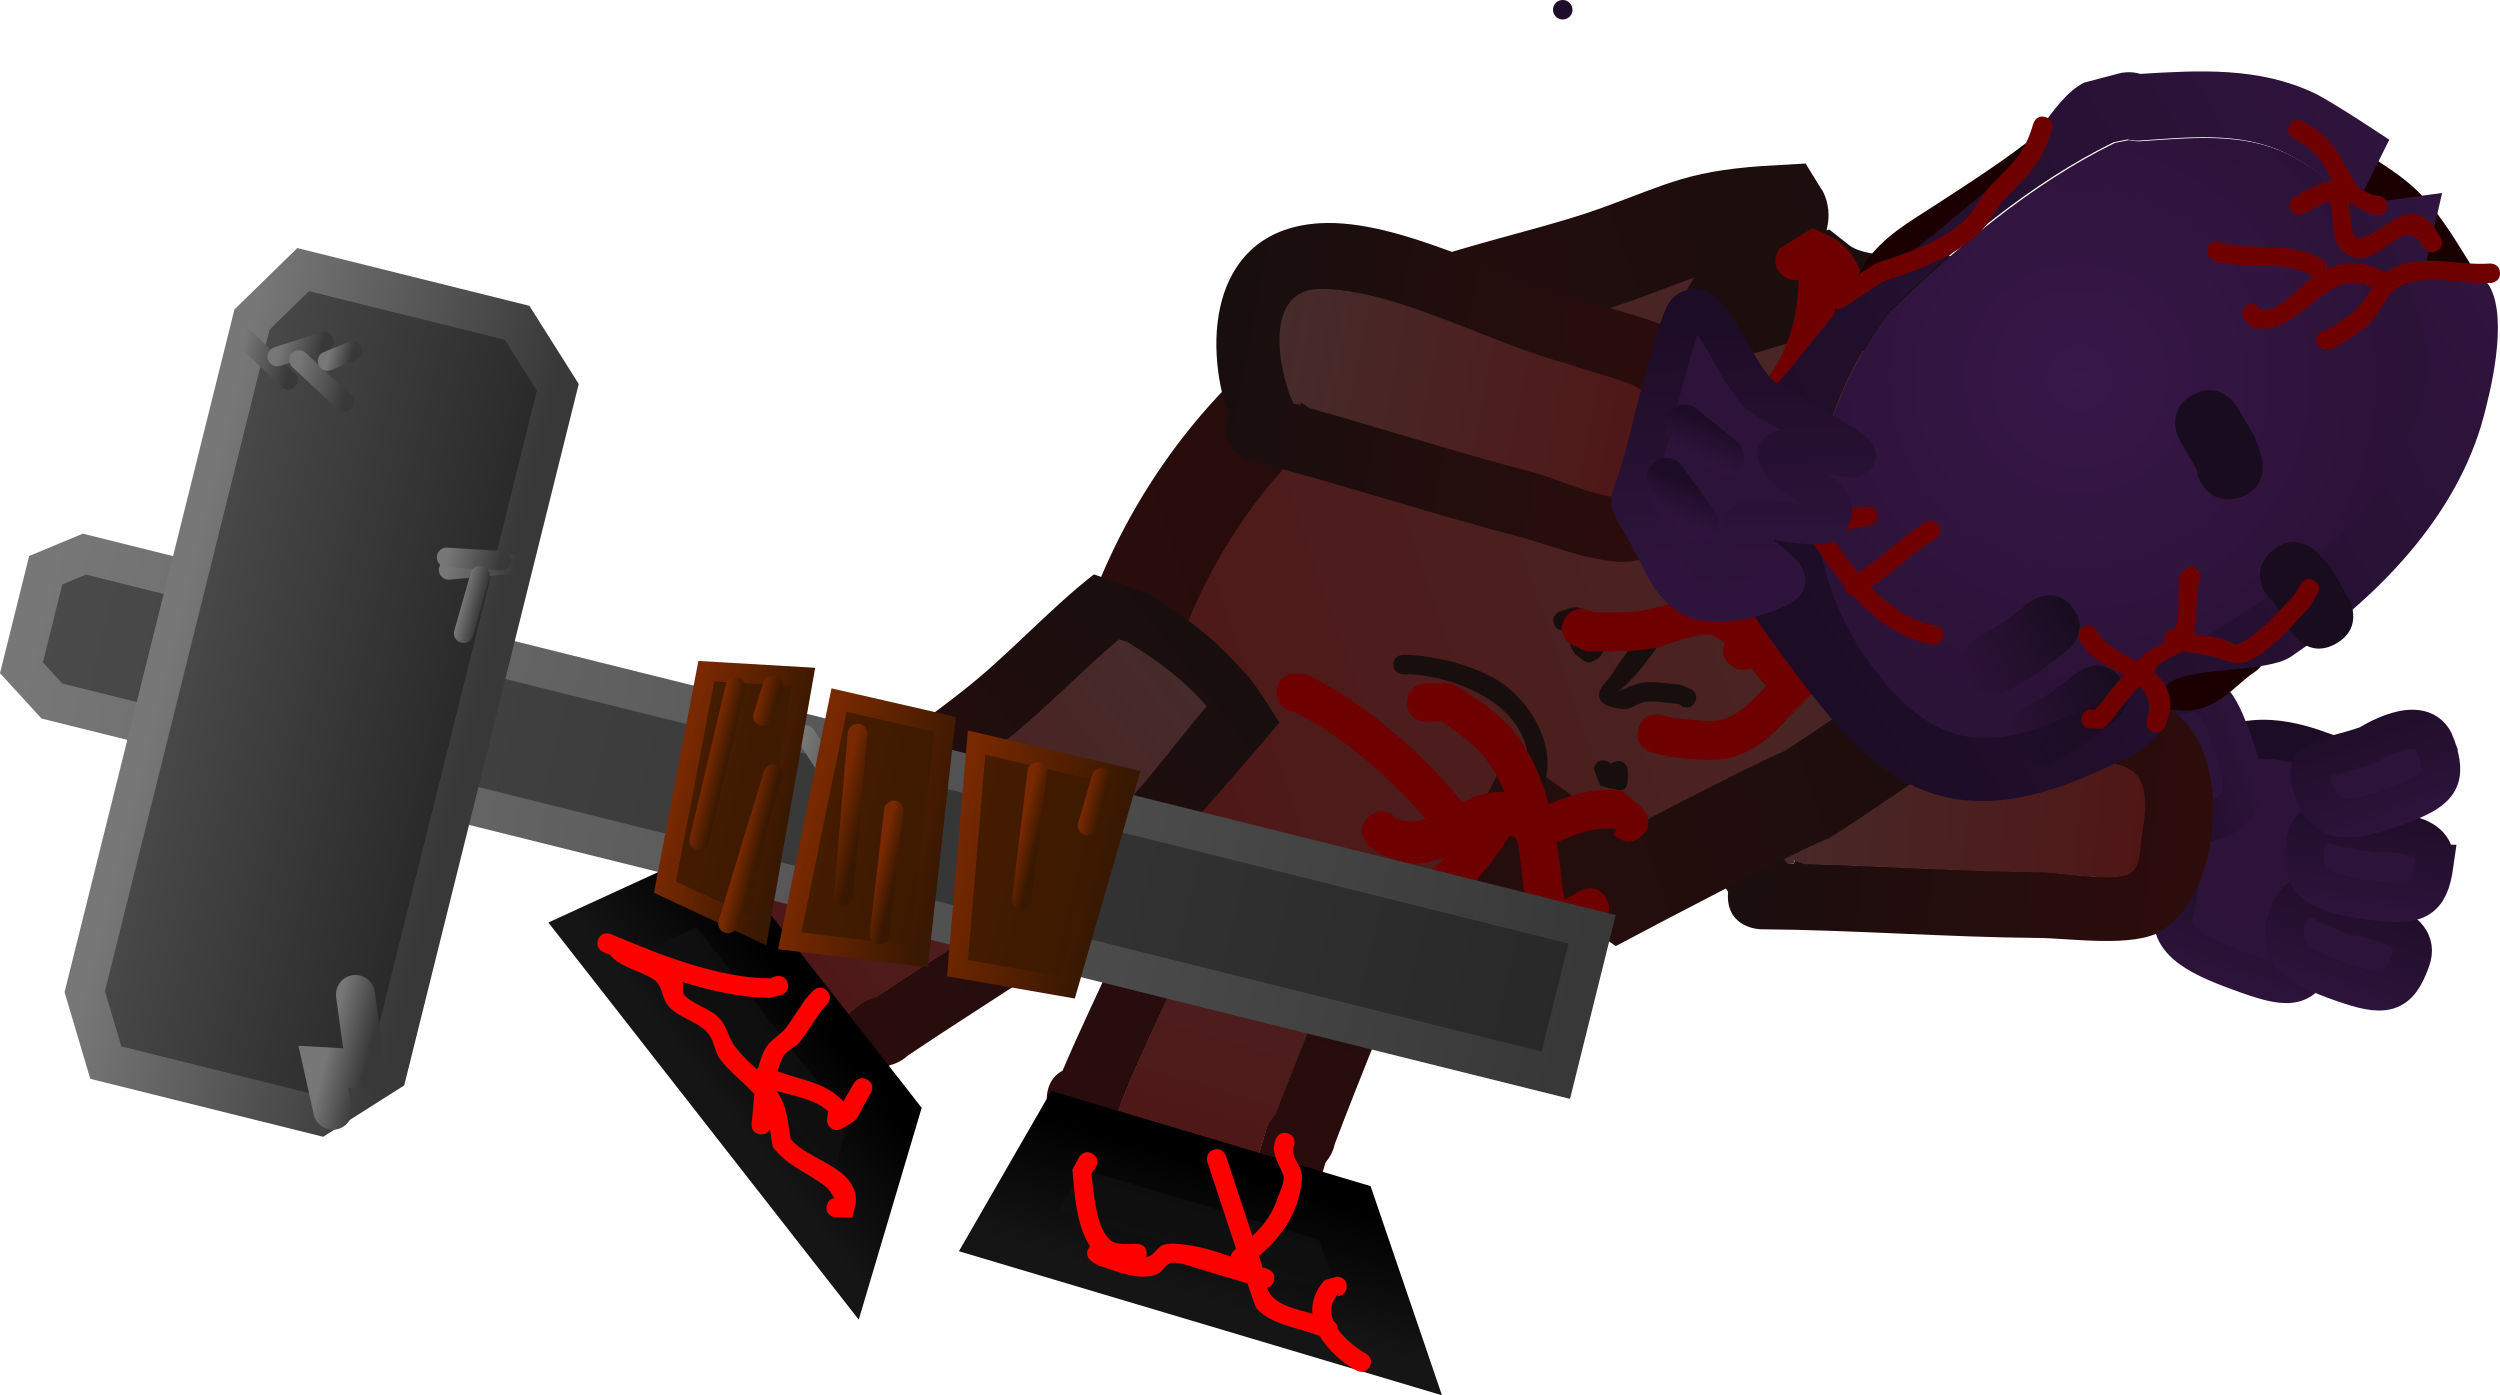 <svg version="1.1" xmlns="http://www.w3.org/2000/svg" xmlns:xlink="http://www.w3.org/1999/xlink" width="320.622" height="178.943" viewBox="0,0,320.622,178.943"><defs><linearGradient x1="473.592" y1="189.886" x2="467.737" y2="206.341" gradientUnits="userSpaceOnUse" id="color-1"><stop offset="0" stop-color="#2d1339"/><stop offset="1" stop-color="#2c1339"/></linearGradient><linearGradient x1="473.592" y1="189.886" x2="467.737" y2="206.341" gradientUnits="userSpaceOnUse" id="color-2"><stop offset="0" stop-color="#1d0c26"/><stop offset="1" stop-color="#2e143c"/></linearGradient><linearGradient x1="485.503" y1="190.837" x2="479.648" y2="207.292" gradientUnits="userSpaceOnUse" id="color-3"><stop offset="0" stop-color="#2d1339"/><stop offset="1" stop-color="#2c1339"/></linearGradient><linearGradient x1="485.503" y1="190.837" x2="479.648" y2="207.292" gradientUnits="userSpaceOnUse" id="color-4"><stop offset="0" stop-color="#1d0c26"/><stop offset="1" stop-color="#2e143c"/></linearGradient><linearGradient x1="486.415" y1="179.789" x2="483.996" y2="197.087" gradientUnits="userSpaceOnUse" id="color-5"><stop offset="0" stop-color="#2d1339"/><stop offset="1" stop-color="#2c1339"/></linearGradient><linearGradient x1="486.415" y1="179.789" x2="483.996" y2="197.087" gradientUnits="userSpaceOnUse" id="color-6"><stop offset="0" stop-color="#1d0c26"/><stop offset="1" stop-color="#2e143c"/></linearGradient><linearGradient x1="482.925" y1="168.734" x2="488.8" y2="185.182" gradientUnits="userSpaceOnUse" id="color-7"><stop offset="0" stop-color="#2d1339"/><stop offset="1" stop-color="#2c1339"/></linearGradient><linearGradient x1="482.925" y1="168.734" x2="488.8" y2="185.182" gradientUnits="userSpaceOnUse" id="color-8"><stop offset="0" stop-color="#1d0c26"/><stop offset="1" stop-color="#2e143c"/></linearGradient><linearGradient x1="453.98" y1="178.547" x2="470.394" y2="172.576" gradientUnits="userSpaceOnUse" id="color-9"><stop offset="0" stop-color="#2d1339"/><stop offset="1" stop-color="#2c1339"/></linearGradient><linearGradient x1="453.98" y1="178.547" x2="470.394" y2="172.576" gradientUnits="userSpaceOnUse" id="color-10"><stop offset="0" stop-color="#1d0c26"/><stop offset="1" stop-color="#2e143c"/></linearGradient><linearGradient x1="398.042" y1="179.335" x2="464.567" y2="186.614" gradientUnits="userSpaceOnUse" id="color-11"><stop offset="0" stop-color="#180e0e"/><stop offset="1" stop-color="#2e0c0c"/></linearGradient><linearGradient x1="406.08" y1="180.107" x2="455.826" y2="185.55" gradientUnits="userSpaceOnUse" id="color-12"><stop offset="0" stop-color="#462b2b"/><stop offset="1" stop-color="#501616"/></linearGradient><linearGradient x1="354.726" y1="155.828" x2="330.748" y2="236.23" gradientUnits="userSpaceOnUse" id="color-13"><stop offset="0" stop-color="#180e0e"/><stop offset="1" stop-color="#2e0c0c"/></linearGradient><linearGradient x1="352.513" y1="164.995" x2="333.517" y2="228.691" gradientUnits="userSpaceOnUse" id="color-14"><stop offset="0" stop-color="#462b2b"/><stop offset="1" stop-color="#501616"/></linearGradient><linearGradient x1="345.994" y1="230.569" x2="341.12" y2="246.913" gradientUnits="userSpaceOnUse" id="color-15"><stop offset="0" stop-color="#0d0d0d"/><stop offset="1" stop-color="#111111"/></linearGradient><linearGradient x1="345.994" y1="230.569" x2="341.12" y2="246.913" gradientUnits="userSpaceOnUse" id="color-16"><stop offset="0" stop-color="#000000"/><stop offset="1" stop-color="#151515"/></linearGradient><linearGradient x1="447.283" y1="129.499" x2="320.363" y2="173.61" gradientUnits="userSpaceOnUse" id="color-17"><stop offset="0" stop-color="#462b2b"/><stop offset="1" stop-color="#501616"/></linearGradient><linearGradient x1="447.346" y1="129.678" x2="320.425" y2="173.79" gradientUnits="userSpaceOnUse" id="color-18"><stop offset="0" stop-color="#190e0e"/><stop offset="1" stop-color="#2b0c0c"/></linearGradient><linearGradient x1="494.993" y1="106.803" x2="407.574" y2="157.704" gradientUnits="userSpaceOnUse" id="color-19"><stop offset="0" stop-color="#2f143d"/><stop offset="1" stop-color="#1c0c25"/></linearGradient><radialGradient cx="447.71" cy="127.052" r="42.252" gradientUnits="userSpaceOnUse" id="color-20"><stop offset="0" stop-color="#381749"/><stop offset="1" stop-color="#2b1237"/></radialGradient><linearGradient x1="447.292" y1="157.143" x2="433.078" y2="165.419" gradientUnits="userSpaceOnUse" id="color-21"><stop offset="0" stop-color="#180c1e"/><stop offset="1" stop-color="#180c1e" stop-opacity="0"/></linearGradient><linearGradient x1="453.399" y1="166.152" x2="439.185" y2="174.428" gradientUnits="userSpaceOnUse" id="color-22"><stop offset="0" stop-color="#180c1e"/><stop offset="1" stop-color="#180c1e" stop-opacity="0"/></linearGradient><linearGradient x1="337.436" y1="160.528" x2="273.585" y2="210.432" gradientUnits="userSpaceOnUse" id="color-23"><stop offset="0" stop-color="#180e0e"/><stop offset="1" stop-color="#2e0c0c"/></linearGradient><linearGradient x1="332.578" y1="164.958" x2="280.207" y2="205.889" gradientUnits="userSpaceOnUse" id="color-24"><stop offset="0" stop-color="#462b2b"/><stop offset="1" stop-color="#501616"/></linearGradient><linearGradient x1="290.466" y1="214.272" x2="277.028" y2="224.774" gradientUnits="userSpaceOnUse" id="color-25"><stop offset="0" stop-color="#0d0d0d"/><stop offset="1" stop-color="#111111"/></linearGradient><linearGradient x1="290.466" y1="214.272" x2="277.028" y2="224.774" gradientUnits="userSpaceOnUse" id="color-26"><stop offset="0" stop-color="#000000"/><stop offset="1" stop-color="#151515"/></linearGradient><linearGradient x1="185.349" y1="157.911" x2="382.899" y2="207.068" gradientUnits="userSpaceOnUse" id="color-27"><stop offset="0" stop-color="#4a4a4a"/><stop offset="1" stop-color="#282828"/></linearGradient><linearGradient x1="185.349" y1="157.911" x2="382.899" y2="207.068" gradientUnits="userSpaceOnUse" id="color-28"><stop offset="0" stop-color="#777777"/><stop offset="1" stop-color="#383838"/></linearGradient><linearGradient x1="202.593" y1="162.792" x2="241.563" y2="172.489" gradientUnits="userSpaceOnUse" id="color-29"><stop offset="0" stop-color="#4a4a4a"/><stop offset="1" stop-color="#282828"/></linearGradient><linearGradient x1="202.593" y1="162.792" x2="241.563" y2="172.489" gradientUnits="userSpaceOnUse" id="color-30"><stop offset="0" stop-color="#777777"/><stop offset="1" stop-color="#383838"/></linearGradient><linearGradient x1="211.972" y1="123.774" x2="218.432" y2="125.381" gradientUnits="userSpaceOnUse" id="color-31"><stop offset="0" stop-color="#777777"/><stop offset="1" stop-color="#383838"/></linearGradient><linearGradient x1="217.001" y1="122.651" x2="222.218" y2="123.949" gradientUnits="userSpaceOnUse" id="color-32"><stop offset="0" stop-color="#777777"/><stop offset="1" stop-color="#383838"/></linearGradient><linearGradient x1="218.93" y1="126.56" x2="225.638" y2="128.229" gradientUnits="userSpaceOnUse" id="color-33"><stop offset="0" stop-color="#777777"/><stop offset="1" stop-color="#383838"/></linearGradient><linearGradient x1="223.299" y1="123.846" x2="226.032" y2="124.526" gradientUnits="userSpaceOnUse" id="color-34"><stop offset="0" stop-color="#777777"/><stop offset="1" stop-color="#383838"/></linearGradient><linearGradient x1="238.912" y1="150.249" x2="246.862" y2="152.227" gradientUnits="userSpaceOnUse" id="color-35"><stop offset="0" stop-color="#777777"/><stop offset="1" stop-color="#383838"/></linearGradient><linearGradient x1="238.466" y1="149.385" x2="245.174" y2="151.054" gradientUnits="userSpaceOnUse" id="color-36"><stop offset="0" stop-color="#777777"/><stop offset="1" stop-color="#383838"/></linearGradient><linearGradient x1="240.344" y1="155.75" x2="242.77" y2="156.353" gradientUnits="userSpaceOnUse" id="color-37"><stop offset="0" stop-color="#777777"/><stop offset="1" stop-color="#383838"/></linearGradient><linearGradient x1="283.441" y1="176.514" x2="292.881" y2="178.863" gradientUnits="userSpaceOnUse" id="color-38"><stop offset="0" stop-color="#777777"/><stop offset="1" stop-color="#383838"/></linearGradient><linearGradient x1="289.931" y1="177.997" x2="295.148" y2="179.295" gradientUnits="userSpaceOnUse" id="color-39"><stop offset="0" stop-color="#777777"/><stop offset="1" stop-color="#383838"/></linearGradient><linearGradient x1="292.45" y1="181.658" x2="300.4" y2="183.636" gradientUnits="userSpaceOnUse" id="color-40"><stop offset="0" stop-color="#777777"/><stop offset="1" stop-color="#383838"/></linearGradient><linearGradient x1="268.199" y1="178.393" x2="282.36" y2="181.917" gradientUnits="userSpaceOnUse" id="color-41"><stop offset="0" stop-color="#461c00"/><stop offset="1" stop-color="#3b1900"/></linearGradient><linearGradient x1="268.199" y1="178.393" x2="282.36" y2="181.917" gradientUnits="userSpaceOnUse" id="color-42"><stop offset="0" stop-color="#782900"/><stop offset="1" stop-color="#381800"/></linearGradient><linearGradient x1="284.876" y1="183.467" x2="302.267" y2="187.794" gradientUnits="userSpaceOnUse" id="color-43"><stop offset="0" stop-color="#461c00"/><stop offset="1" stop-color="#3b1900"/></linearGradient><linearGradient x1="284.876" y1="183.467" x2="302.267" y2="187.794" gradientUnits="userSpaceOnUse" id="color-44"><stop offset="0" stop-color="#782900"/><stop offset="1" stop-color="#381800"/></linearGradient><linearGradient x1="302.857" y1="187.545" x2="322.235" y2="192.367" gradientUnits="userSpaceOnUse" id="color-45"><stop offset="0" stop-color="#461c00"/><stop offset="1" stop-color="#3b1900"/></linearGradient><linearGradient x1="302.857" y1="187.545" x2="322.235" y2="192.367" gradientUnits="userSpaceOnUse" id="color-46"><stop offset="0" stop-color="#782900"/><stop offset="1" stop-color="#381800"/></linearGradient><linearGradient x1="288.508" y1="182.656" x2="291.738" y2="183.459" gradientUnits="userSpaceOnUse" id="color-47"><stop offset="0" stop-color="#782900"/><stop offset="1" stop-color="#381800"/></linearGradient><linearGradient x1="293.544" y1="190.108" x2="295.97" y2="190.712" gradientUnits="userSpaceOnUse" id="color-48"><stop offset="0" stop-color="#782900"/><stop offset="1" stop-color="#381800"/></linearGradient><linearGradient x1="311.856" y1="185.431" x2="314.282" y2="186.035" gradientUnits="userSpaceOnUse" id="color-49"><stop offset="0" stop-color="#782900"/><stop offset="1" stop-color="#381800"/></linearGradient><linearGradient x1="320.203" y1="181.045" x2="322.629" y2="181.648" gradientUnits="userSpaceOnUse" id="color-50"><stop offset="0" stop-color="#782900"/><stop offset="1" stop-color="#381800"/></linearGradient><linearGradient x1="271.827" y1="176.13" x2="274.253" y2="176.734" gradientUnits="userSpaceOnUse" id="color-51"><stop offset="0" stop-color="#782900"/><stop offset="1" stop-color="#381800"/></linearGradient><linearGradient x1="276.092" y1="187.085" x2="278.518" y2="187.689" gradientUnits="userSpaceOnUse" id="color-52"><stop offset="0" stop-color="#782900"/><stop offset="1" stop-color="#381800"/></linearGradient><linearGradient x1="278.307" y1="168.113" x2="280.733" y2="168.717" gradientUnits="userSpaceOnUse" id="color-53"><stop offset="0" stop-color="#782900"/><stop offset="1" stop-color="#381800"/></linearGradient><linearGradient x1="223.065" y1="212.967" x2="228.282" y2="214.265" gradientUnits="userSpaceOnUse" id="color-54"><stop offset="0" stop-color="#777777"/><stop offset="1" stop-color="#383838"/></linearGradient><linearGradient x1="336.679" y1="122.325" x2="401.981" y2="134.814" gradientUnits="userSpaceOnUse" id="color-55"><stop offset="0" stop-color="#180e0e"/><stop offset="1" stop-color="#2e0c0c"/></linearGradient><linearGradient x1="344.548" y1="124.014" x2="393.407" y2="133.358" gradientUnits="userSpaceOnUse" id="color-56"><stop offset="0" stop-color="#462b2b"/><stop offset="1" stop-color="#501616"/></linearGradient><linearGradient x1="407.322" y1="120.118" x2="407.756" y2="150.837" gradientUnits="userSpaceOnUse" id="color-57"><stop offset="0" stop-color="#2d1339"/><stop offset="1" stop-color="#2c1339"/></linearGradient><linearGradient x1="407.322" y1="120.118" x2="407.756" y2="150.837" gradientUnits="userSpaceOnUse" id="color-58"><stop offset="0" stop-color="#1d0c26"/><stop offset="1" stop-color="#2e143c"/></linearGradient><linearGradient x1="400.618" y1="132.678" x2="398.658" y2="137.278" gradientUnits="userSpaceOnUse" id="color-59"><stop offset="0" stop-color="#1d0c26"/><stop offset="1" stop-color="#2e143c"/></linearGradient><linearGradient x1="397.856" y1="140.44" x2="395.896" y2="145.04" gradientUnits="userSpaceOnUse" id="color-60"><stop offset="0" stop-color="#1d0c26"/><stop offset="1" stop-color="#2e143c"/></linearGradient></defs><g transform="translate(-181.042,-78.528)"><g data-paper-data="{&quot;isPaintingLayer&quot;:true}" fill-rule="nonzero" stroke-linejoin="miter" stroke-miterlimit="10" stroke-dasharray="" stroke-dashoffset="0" style="mix-blend-mode: normal"><g stroke-linecap="butt"><path d="M478.317,200.63c-1.617,4.544 -3.282,4.892 -8.987,2.862c-5.705,-2.03 -10.905,-4.145 -9.288,-8.689c0.679,-1.909 0.682,-13.66 3.569,-17.747c3.984,-5.64 11.363,-3.509 14.67,-2.332c0,0 1.652,21.362 0.035,25.906z" fill="url(#color-1)" stroke="url(#color-2)" stroke-width="5"/><path d="M490.229,201.582c-1.617,4.544 -3.282,4.892 -8.987,2.862c-5.705,-2.03 -8.419,-3.73 -6.802,-8.274c1.617,-4.544 3.401,-2.063 9.107,-0.033c0,0 8.299,0.901 6.682,5.445z" fill="url(#color-3)" stroke="url(#color-4)" stroke-width="5"/><path d="M493.209,189.361c-0.668,4.777 -2.228,5.453 -8.226,4.615c-5.997,-0.838 -8.998,-1.957 -8.33,-6.733c0.668,-4.777 2.916,-2.706 8.913,-1.868c0,0 8.31,-0.79 7.643,3.986z" fill="url(#color-5)" stroke="url(#color-6)" stroke-width="5"/><path d="M493.381,174.066c1.622,4.542 0.553,5.865 -5.15,7.902c-5.703,2.037 -8.88,2.437 -10.502,-2.105c-1.622,-4.542 1.329,-3.75 7.032,-5.787c0,0 6.997,-4.552 8.62,-0.01z" fill="url(#color-7)" stroke="url(#color-8)" stroke-width="5"/><path d="M459.252,168.059c4.532,-1.649 5.861,-0.587 7.932,5.104c2.07,5.691 2.489,8.865 -2.044,10.514c-4.532,1.649 -3.757,-1.307 -5.828,-6.998c0,0 -4.593,-6.971 -0.06,-8.62z" fill="url(#color-9)" stroke="url(#color-10)" stroke-width="5"/><g stroke="none" stroke-width="0.5"><path d="M412.556,189.283c9.996,0.269 19.979,0.928 30.01,1.012c2.379,0.02 9.209,1.302 11.334,0.284c1.666,-0.798 1.391,-3.451 1.714,-5.27c1.893,-10.639 -3.551,-8.578 -12.696,-9.424c-9.771,-0.074 -23.167,-3.937 -32.569,-1.679c-7.264,1.744 -2.889,11.249 0.093,15.026c0.228,0.005 0.455,0.01 0.683,0.015l0.107,-0.399c0,0 0.605,0.092 1.323,0.435zM402.666,192.915c-5.832,-8.948 -7.753,-22.784 5.28,-26.891c9.865,-3.109 25.013,1.251 35.397,1.344c4.296,0.391 12.514,0.017 16.215,2.309c7.949,4.923 6.578,23.447 -1.36,28.266c-3.551,2.156 -11.622,0.912 -15.704,0.878c-11.905,-0.099 -23.754,-1.025 -35.625,-1.116c0,0 -4.264,-0.035 -4.228,-4.299c0.001,-0.171 0.01,-0.335 0.024,-0.492z" fill="url(#color-11)"/><path d="M411.071,188.902l0.215,0.289c-0.228,-0.005 -0.778,0.101 -1.005,0.096c-2.982,-3.778 -7.355,-13.398 -0.091,-15.142c9.402,-2.258 23.107,1.585 32.878,1.66c9.145,0.846 14.608,-1.113 12.715,9.526c-0.324,1.819 -0.057,4.509 -1.723,5.307c-2.125,1.018 -8.976,-0.225 -11.355,-0.245c-10.03,-0.084 -20.313,-0.781 -30.308,-1.05c-0.717,-0.343 -1.325,-0.442 -1.325,-0.442z" data-paper-data="{&quot;noHover&quot;:false,&quot;origItem&quot;:[&quot;Path&quot;,{&quot;applyMatrix&quot;:true,&quot;segments&quot;:[[[616.01757,324.85208],[0.42222,0.19775],[-5.862,-0.10908]],[[598.41748,324.4053],[5.88139,0],[-1.39497,0]],[[591.77102,324.29391],[1.24103,-0.60726],[-0.97287,0.47604]],[[590.7917,327.39212],[0.18086,-1.06789],[-1.058,6.24707]],[[598.28123,332.85556],[-5.36576,-0.45131],[5.72909,-0.0041]],[[617.38488,333.68111],[-5.50117,1.3696],[4.2505,-1.05822]],[[617.25671,324.87154],[1.76693,2.20033],[-0.1335,-0.00169]],[[616.85624,324.86607],[0.13349,0.00196],[0,0]],[616.79521,325.10061]],&quot;closed&quot;:true}]}" fill="url(#color-12)"/></g></g><g stroke-linecap="butt"><g><g data-paper-data="{&quot;index&quot;:null}" stroke="none" stroke-width="0.5"><path d="M315.786,222.754l-0.453,-2.468c0,0 -0.547,-3.116 1.985,-4.451c4.541,-10.704 9.666,-19.727 13.128,-31.335c0,0 1.219,-4.086 5.305,-2.867c4.086,1.219 2.867,5.305 2.867,5.305c0,0 -1.219,4.086 -5.305,2.867c-4.086,-1.219 -2.867,-5.305 -2.867,-5.305l0.403,-1.353c2.181,-7.249 2.932,-14.754 5.103,-22.05c0,0 1.162,-3.896 5.021,-2.945l2.96,-0.821c6.075,-0.352 10.761,-0.111 16.295,1.236c0.572,-0.247 1.28,-0.377 2.156,-0.315c4.253,0.303 3.95,4.556 3.95,4.556c-0.727,10.2 -2.213,20.332 -2.74,30.53l-0.234,2.561c0,0 -0.019,0.2 -0.091,0.509c-0.062,0.311 -0.128,0.501 -0.128,0.501c-3.338,9.579 -7.323,18.816 -10.9,28.293l-0.172,0.614c0,0 -0.28,0.94 -1.023,1.784c-0.392,1.315 -0.784,2.629 -1.176,3.944l-1.174,3.936c-0.349,1.406 -1.091,2.199 -1.898,2.639c-0.771,0.501 -1.821,0.775 -3.223,0.412c-12.298,-2.564 -23.81,-1.858 -27.788,-15.776zM343.446,223.243c0,0 0.31,-1.041 1.144,-1.916c3.409,-8.947 7.152,-17.693 10.329,-26.74l0.16,-1.694c0.463,-8.771 1.611,-17.488 2.391,-26.244c-4.386,-1.019 -8.025,-1.107 -13.033,-0.806l-1.055,0.384c-1.646,6.435 -2.47,12.974 -4.358,19.356l-0.403,1.353c-3.613,12.116 -9.273,21.833 -13.836,33.147l-0.262,0.952c0,0 -0.059,0.197 -0.194,0.491c2.483,6.942 10.025,7.132 17.229,8.055c0.712,-2.388 1.531,-5.135 1.891,-6.339z" fill="url(#color-13)"/><path d="M341.548,229.753c-7.203,-0.923 -14.842,-1.147 -17.324,-8.089c0.135,-0.294 0.193,-0.492 0.193,-0.492l0.26,-0.954c4.563,-11.315 10.259,-21.322 13.873,-33.438l0.416,-1.358c1.889,-6.382 2.771,-12.931 4.417,-19.366l1.061,-0.384c5.008,-0.301 8.713,-0.197 13.099,0.822c-0.78,8.756 -1.84,17.574 -2.302,26.345l-0.154,1.716c-3.176,9.047 -7.076,17.995 -10.485,26.942c-0.833,0.874 -1.152,1.916 -1.152,1.916c-0.359,1.205 -1.189,3.952 -1.901,6.339z" data-paper-data="{&quot;noHover&quot;:false,&quot;origItem&quot;:[&quot;Path&quot;,{&quot;applyMatrix&quot;:true,&quot;segments&quot;:[[[329.34589,196.45675],[0,0.36854],[0,0]],[[329.50667,195.82278],[-0.16078,0.31546],[0.20811,-2.79922]],[[330.16794,187.44507],[-0.13425,2.80784],[0,0]],[[330.07085,186.95568],[0,0],[-0.60488,-2.50272]],[[328.54369,179.3825],[0.51447,2.5252],[-1.31764,0.08123]],[[324.81473,180.24814],[1.38162,-0.50411],[0,0]],[[324.55041,180.44449],[0,0],[0.07662,1.9458]],[[324.94774,186.24748],[-0.00418,-1.95127],[0,0]],[[324.94774,186.66137],[0,0],[0,3.7065]],[[323.83783,197.13298],[0.33393,-3.56105],[0,0]],[323.84403,197.42249],[[323.83081,197.57676],[0.01322,-0.09403],[1.27911,1.74231]],[[329.34589,198.39616],[-2.10106,0.34423],[0,-0.73049]]],&quot;closed&quot;:true}]}" fill="url(#color-14)"/></g><path d="M310.39,236.461l7.487,-12.991l35.627,10.625l5.783,16.948z" fill="url(#color-15)" stroke="url(#color-16)" stroke-width="8.5"/></g><path d="M321.159,226.501c1.074,0.64 0.434,1.714 0.434,1.714l-0.579,0.848c0.302,2.215 0.527,7.244 2.641,8.67c0.732,0.494 2.55,0.31 3.194,0.305c0,0 1.25,-0.002 1.252,1.248c0,0.187 -0.028,0.347 -0.075,0.482c0.165,-0.033 0.321,-0.081 0.467,-0.149c0.691,-0.318 1.043,-1.217 1.77,-1.44c0.937,-0.286 1.967,-0.124 2.939,0.001c1.86,0.238 3.778,0.835 5.675,1.488c0.081,-0.524 0.54,-0.851 0.54,-0.851c0.051,-0.037 0.102,-0.073 0.153,-0.109c-1.042,-3.16 -2.084,-6.32 -3.126,-9.48l-0.547,-1.66c0,0 -0.391,-1.187 0.796,-1.579c1.187,-0.391 1.579,0.796 1.579,0.796c0.975,2.956 2.255,6.84 3.384,10.265c1.492,-1.356 2.602,-2.882 3.32,-5.083c0.315,-0.965 0.995,-2.076 0.56,-2.994c-0.501,-1.055 -1.107,-2.147 -1.136,-3.315l0.228,-0.931c0,0 0.357,-1.198 1.555,-0.841c1.198,0.357 0.841,1.555 0.841,1.555l-0.123,0.246c-0.147,1.924 1.345,2.181 1.092,4.364c-0.476,4.096 -2.56,7.082 -5.495,9.546c0.081,0.245 0.16,0.486 0.237,0.72c0.08,0.243 0.145,0.494 0.202,0.749c0.211,0.067 0.42,0.132 0.628,0.194c0,0 1.198,0.357 0.841,1.555c-0.171,0.573 -0.534,0.79 -0.866,0.861c0.134,0.357 0.308,0.694 0.547,0.997c0.988,1.255 3.262,1.812 5.264,2.336c-0.118,-1.438 0.327,-2.919 1.592,-4.323l1.519,-0.415c0,0 1.249,-0.04 1.289,1.209c0.04,1.249 -1.209,1.289 -1.209,1.289l0.225,-0.373c-1.12,1.123 -1.199,2.356 -0.73,3.521c0.23,0.164 0.574,0.497 0.55,1.016c0.909,1.341 2.406,2.505 3.617,3.175c0,0 1.092,0.609 0.483,1.7c-0.609,1.092 -1.7,0.483 -1.7,0.483c-1.852,-1.04 -3.634,-2.62 -4.687,-4.434c-2.595,-1.032 -6.363,-1.42 -8.16,-3.616c-0.107,-0.131 -0.655,-1.74 -1.118,-3.13c-2.086,-0.62 -4.172,-1.239 -6.255,-1.866c-0.669,-0.201 -2.831,-1.026 -3.68,-0.703c-0.669,0.254 -0.967,1.136 -1.636,1.389c-2.505,0.947 -5.172,-0.397 -7.541,-1.103l-0.89,-0.546c0,0 -1.023,-0.718 -0.306,-1.741c0.045,-0.064 0.091,-0.122 0.138,-0.173c-1.807,-2.673 -2.053,-7.182 -2.277,-9.84l0.873,-1.591c0,0 0.64,-1.074 1.714,-0.434z" fill="#ff0000" stroke="none" stroke-width="0.5"/></g><g stroke-linecap="butt"><path d="M414.312,114.872c7.716,6.086 24.047,-1.229 29.406,7.307c6.994,11.141 -3.621,31.144 -3.621,31.144l-26.454,3.856l13.062,13.838c0,0 -9.499,6.626 -13.89,9.388c-4.742,1.91 -24.078,12.134 -24.078,12.134l-11.841,-8.41l-7.18,13.996c0,0 -13.748,1.104 -19.136,1.259c-10.836,0.312 -30.368,-13.791 -29.072,-25.944c0.284,-2.668 3.191,-9.727 4.181,-12.267c4.841,-14.898 14.096,-27.957 27.146,-37.254c9.235,-6.579 24.901,-8.922 35.597,-12.792c9.258,-3.35 10.615,-4.618 20.838,-5.184c0.586,0.937 -6.054,12.204 -6.054,12.204z" data-paper-data="{&quot;noHover&quot;:false,&quot;origItem&quot;:[&quot;Path&quot;,{&quot;applyMatrix&quot;:true,&quot;segments&quot;:[[[676.95363,327.53763],[0.52277,-0.13029],[-1.28111,4.82322]],[[677.42355,343.54993],[-0.15471,-4.79615],[0.17873,5.54086]],[[677.97299,361.88541],[-1.65452,-5.27281],[2.33812,7.45136]],[[691.0677,380.04187],[-6.17325,-4.49245],[1.0278,0.84204]],[[696.10429,383.8304],[-1.19344,-0.53461],[5.43667,2.43539]],[[712.45871,374.29465],[-1.49146,5.06858],[2.76649,-9.40165]],[[713.03049,342.71279],[0.65934,9.6801],[-2.73024,-10.85366]],[[690.81498,319.65452],[14.83008,-3.71801],[-4.76467,1.19454]],[[677.83852,327.16594],[3.98524,-2.65696],[0,0]]],&quot;closed&quot;:true}],&quot;index&quot;:null}" fill="url(#color-17)" stroke="url(#color-18)" stroke-width="12.5"/><path d="M370.28,143.882c-2.142,-1.289 -0.854,-3.431 -0.854,-3.431l1.768,-2.275c3.35,-1.827 6.349,-3.638 9.275,-6.116c3.05,-2.582 5.495,-5.825 9.508,-6.945c5.727,-1.598 11.201,0.873 16.61,2.536c0,0 0.221,0.068 0.508,0.23c3.098,-3.809 4.602,-8.542 4.606,-13.459c-0.552,0.121 -1.222,0.041 -1.958,-0.516c-1.993,-1.51 -0.483,-3.502 -0.483,-3.502l4.19,-2.602c4.26,1.664 5.53,3.066 6.805,7.455c0,0 0.65,2.414 -1.764,3.064c-0.91,0.245 -1.569,0.055 -2.037,-0.277c-0.833,6.345 -3.808,12.199 -8.968,16.505c-5.059,4.222 -11.599,5.723 -16.245,10.52l0.112,0.649c0,0 -0.705,2.399 -3.103,1.694c-2.399,-0.705 -1.694,-3.103 -1.694,-3.103l1.105,-2.73c4.462,-4.55 10.35,-6.27 15.333,-9.874c-2.839,-1.029 -6.054,-2.304 -8.839,-2.252c-4.728,0.089 -7.131,3.617 -10.458,6.424c-3.188,2.69 -6.466,4.698 -10.109,6.688l0.12,0.464c0,0 -1.289,2.142 -3.431,0.854zM411.731,112.495l0.126,0.077c0.004,-0.011 0.007,-0.021 0.011,-0.032c-0.045,-0.015 -0.091,-0.03 -0.138,-0.046z" fill="#6e0000" stroke="none" stroke-width="0.5"/><path d="M372.046,184.268c-0.41,-1.181 0.77,-1.591 0.77,-1.591l-0.15,0.192c0.402,-0.409 0.803,-0.817 1.205,-1.226c4.43,-2.85 3.812,-8.033 0.499,-11.502c-3.056,-3.201 -9.033,-5.235 -13.358,-5.133c0,0 -1.25,0.016 -1.266,-1.234c-0.016,-1.25 1.234,-1.266 1.234,-1.266c3.91,-0.016 10.21,1.537 13.388,4.148c5.313,4.365 7.775,12.475 1.092,16.917c-0.335,0.347 -0.669,0.694 -1.004,1.041l-0.819,0.424c0,0 -1.181,0.41 -1.591,-0.77z" fill="#190e0e" stroke="none" stroke-width="0.5"/><path d="M398.434,168.54c-0.545,1.125 -1.67,0.58 -1.67,0.58l-0.414,-0.313c-1.394,-0.065 -3.217,-0.537 -4.606,-0.188c-0.879,0.221 -1.686,0.938 -2.587,0.841c-1.102,-0.118 -2.69,-0.376 -2.996,-1.441c-0.327,-1.139 1.059,-2.125 1.683,-3.133c1.729,-2.794 4.014,-5.381 5.979,-8.016c0,0 0.747,-1.002 1.749,-0.255c1.002,0.747 0.255,1.749 0.255,1.749c-2.274,3.049 -4.337,6.528 -7.285,8.891c-0.17,0.136 0.381,-0.214 0.584,-0.296c0.691,-0.279 1.369,-0.607 2.092,-0.785c1.67,-0.411 3.56,0.058 5.247,0.134l1.388,0.56c0,0 1.125,0.545 0.58,1.67z" fill="#190e0e" stroke="none" stroke-width="0.5"/><path d="M383.27,159.938c0.173,-0.06 0.33,-0.086 0.472,-0.087c-0.475,-0.457 -1.116,-0.872 -1.815,-0.546c0,0 -1.181,0.41 -1.591,-0.77c-0.41,-1.181 0.77,-1.591 0.77,-1.591c1.868,-0.546 2.091,-1.042 3.924,0.431c1.595,1.282 3.063,5.224 -0.045,6.086c-0.704,0.195 -1.295,-0.675 -1.943,-1.012l-0.542,-0.92c0,0 -0.41,-1.181 0.77,-1.591z" fill="#190e0e" stroke="none" stroke-width="0.5"/><path d="M412.117,145.463c1.993,1.51 0.483,3.502 0.483,3.502l-0.985,1.293c-2.216,2.195 -0.843,3.666 -1.796,6.809c-0.392,1.294 -0.787,2.224 -1.239,3.078c0.923,0.986 1.782,1.985 2.542,2.868c3.034,-2.153 7.037,-3.207 10.606,-4.332c-0.097,-0.141 -0.197,-0.277 -0.304,-0.404l-0.631,-0.935c0,0 -1.369,-2.092 0.723,-3.461c1.266,-0.828 2.267,-0.39 2.86,0.086c0.067,-0.641 0.404,-1.351 1.394,-1.84c2.241,-1.107 3.349,1.134 3.349,1.134c1.05,2.133 2.959,5.653 3.122,7.914c0.135,1.868 -0.564,3.703 -0.845,5.554l-0.434,2.607c-0.131,0.893 -0.742,1.684 -1.654,2.001c-1.17,0.407 -2.437,-0.107 -3.013,-1.158l-1.633,-2.853l0.03,-0.017c-0.046,-0.062 -0.091,-0.125 -0.136,-0.189c-0.873,-1.25 -1.231,-2.459 -1.337,-3.689c-3.39,1.007 -7.362,1.954 -9.901,4.206c-3.488,3.094 -5.385,6.632 -10.205,8.031c-2.28,0.662 -5.576,0.139 -7.904,-0.095l-2.183,-0.479c0,0 -2.437,-0.556 -1.882,-2.993c0.556,-2.437 2.993,-1.882 2.993,-1.882l1.582,0.38c1.288,0.135 4.704,0.637 6.081,0.245c2.401,-0.684 4.094,-2.521 5.726,-4.352c-0.574,-0.678 -1.233,-1.469 -1.942,-2.267c-0.585,0.293 -1.381,0.395 -2.337,-0.207c-1.522,-0.957 -1.261,-2.32 -0.994,-3.011c-0.506,-0.382 -1.012,-0.702 -1.507,-0.93c-1.534,-0.706 -6.203,1.269 -6.61,1.365c-3.12,0.733 -6.444,0.586 -9.621,0.627l-2.13,-0.953c0,0 -1.993,-1.51 -0.483,-3.502c1.311,-1.731 2.988,-0.819 3.405,-0.55c2.568,-0.002 5.272,0.086 7.762,-0.507c3.313,-0.789 5.886,-2.521 9.41,-1.17c0.736,0.282 1.478,0.707 2.213,1.228c0.113,-0.293 0.223,-0.609 0.33,-0.955c0.565,-1.829 -0.199,-3.937 0.495,-5.721c0.451,-1.158 1.534,-1.956 2.301,-2.934l0.797,-1.06c0,0 1.51,-1.993 3.502,-0.483z" fill="#6e0000" stroke="none" stroke-width="0.5"/><path d="M386.845,176.068c0.415,0.054 0.672,0.228 0.832,0.437c0.122,-0.115 0.284,-0.215 0.5,-0.29c1.181,-0.41 1.591,0.77 1.591,0.77c0.278,3.553 -0.454,3.106 -3.5,2.317l-0.824,-2.156c0,0 0.161,-1.24 1.401,-1.079z" fill="#190e0e" stroke="none" stroke-width="0.5"/><path d="M391.432,185.882c-1.981,1.525 -3.506,-0.455 -3.506,-0.455l0.552,-0.576c-2.944,-0.363 -5.223,0.623 -7.795,1.728c0.327,2.05 0.558,4.117 0.772,6.145l0.297,1.118c0.625,-0.305 1.232,-0.646 1.82,-1.01c0,0 2.137,-1.297 3.434,0.84c1.297,2.137 -0.84,3.434 -0.84,3.434c-2.061,1.23 -4.355,2.085 -6.676,2.696l-0.52,-0.319l-0.054,0.274l-2.744,-0.538c-0.863,-0.153 -1.619,-0.755 -1.927,-1.642c-0.453,-1.304 0.237,-2.729 1.541,-3.182c0.096,-0.033 0.192,-0.06 0.289,-0.082c0.116,-0.264 0.272,-0.499 0.456,-0.712c-0.22,-2.29 -0.446,-4.7 -0.844,-7.072c-0.096,-0.154 -0.184,-0.329 -0.262,-0.528c-0.008,-0.02 -0.015,-0.04 -0.023,-0.059c-0.25,-0.094 -0.491,-0.171 -0.724,-0.23c-4.872,7.356 -9.567,12.28 -19.048,11.667l-1.166,-0.259c0,0 -2.42,-0.627 -1.793,-3.047c0.627,-2.42 3.047,-1.793 3.047,-1.793l0.263,0.111c4.851,0.377 7.886,-1.226 10.447,-3.957c-0.239,0.088 -0.486,0.171 -0.743,0.245c-3.834,1.11 -4,0.544 -7.52,-0.514l-1.64,-1.23c0,0 -1.79,-1.745 -0.045,-3.535c1.745,-1.79 3.535,-0.045 3.535,-0.045l-0.329,0.047c1.592,0.552 2.955,0.516 4.213,0.185c-4.484,-5.308 -10.736,-10.693 -16.866,-13.802c-0.733,-0.041 -1.646,-0.38 -2.096,-1.674c-0.821,-2.361 1.541,-3.182 1.541,-3.182l2.103,0.044c7.365,3.581 14.832,10.095 20.005,16.444c1.542,-0.78 3.182,-1.418 5.185,-1.295c0.074,0.005 0.147,0.011 0.22,0.02c-0.671,-1.679 -1.541,-3.249 -2.687,-4.635c-1.429,-1.729 -3.596,-3.214 -5.401,-4.509l-1.856,0.133c0,0 -2.5,0.032 -2.532,-2.468c-0.032,-2.5 2.468,-2.532 2.468,-2.532l3.321,0.067c2.7,1.681 5.754,3.533 7.808,6.068c2.244,2.768 3.626,5.984 4.54,9.376c3.037,-1.198 5.69,-2.062 9.313,-1.768l2.921,2.501c0,0 1.525,1.981 -0.455,3.506z" fill="#6e0000" stroke="none" stroke-width="0.5"/></g><g stroke="none" stroke-width="0.5" stroke-linecap="butt"><path d="M454.682,167.345c-0.281,-2.484 2.203,-2.766 2.203,-2.766l1.66,-0.139c4.375,0.445 5.477,-1.669 9.044,-4.001c0,0 2.096,-1.363 3.459,0.733c1.363,2.096 -0.733,3.459 -0.733,3.459c-1.816,1.173 -3.241,2.919 -5.135,3.959c-2.821,1.548 -4.092,1.046 -7.056,0.831l-0.675,0.125c0,0 -2.484,0.281 -2.766,-2.203z" fill="#1b0000"/><path d="M410.635,142.877c0.165,0.071 0.336,0.164 0.511,0.281c2.078,1.39 0.688,3.468 0.688,3.468l-1.194,1.778l-1.815,2.41c-0.176,0.246 -0.4,0.463 -0.669,0.638c-1.158,0.753 -2.706,0.424 -3.459,-0.733c-0.412,-0.633 -0.5,-1.383 -0.306,-2.056l0.756,-2.674l0.036,0.01l-0.009,-0.1c0.44,-0.861 0.398,-2.101 -0.152,-2.896c0,0 -1.147,-2.221 1.074,-3.368c2.221,-1.147 3.368,1.074 3.368,1.074c0.329,0.738 0.839,1.431 1.169,2.169z" fill="#1b0000"/><path d="M420.506,116.704c-2.156,-1.265 -0.891,-3.421 -0.891,-3.421l0.707,-1.188c2.434,-3.356 5.483,-5.034 8.92,-7.265c4.5,-2.922 9.207,-5.953 13.39,-9.317c0,0 1.95,-1.564 3.514,0.386c1.564,1.95 -0.386,3.514 -0.386,3.514c-4.322,3.46 -9.154,6.59 -13.793,9.609c-2.809,1.828 -5.67,3.164 -7.558,5.953l-0.482,0.839c0,0 -1.265,2.156 -3.421,0.891z" fill="#1b0000"/><path d="M480.71,105.099c-0.311,-1.169 -0.622,-2.338 -0.932,-3.507c0,0 -0.063,-0.242 -0.073,-0.592c-0.423,-0.36 -1.694,-1.656 -0.477,-3.383c1.44,-2.044 3.484,-0.604 3.484,-0.604c2.581,1.822 5.307,3.26 7.682,5.376c3.163,2.818 5.254,6.467 7.48,10.01l0.609,3.654c0,0 0.373,2.472 -2.099,2.845c-2.472,0.373 -2.845,-2.099 -2.845,-2.099l-3.814,-1.586c-1.91,-2.804 -0.121,-6.828 -2.683,-9.114c-0.055,-0.049 -0.111,-0.098 -0.166,-0.146l0.105,0.265c0.461,1.094 0.088,2.394 -0.943,3.064c-1.158,0.753 -2.706,0.424 -3.459,-0.733c-0.04,-0.062 -0.077,-0.125 -0.111,-0.189l-1.628,-2.983l0.117,-0.064z" fill="#1b0000"/><g><path d="M452.099,96.775c-10.694,5.238 -20.343,13.456 -28.884,21.733c-9.915,13.621 -13.061,29.207 -2.909,44.005c3.175,4.628 7.543,9.451 13.504,10.153c5.814,0.685 11.692,-2.379 16.805,-4.835l1.871,-1.491c5.942,-3.46 11.877,-6.838 17.592,-10.664c9.111,-6.062 18.344,-15.05 21.276,-26.021c3.108,-11.63 -6.71,-26.478 -17.269,-31.531c-5.847,-2.798 -12.626,-1.968 -18.799,-1.561c0,0 -0.624,0.04 -1.41,-0.15zM454.723,175.319c-6.907,3.28 -14.18,6.711 -22.074,5.795c-6.598,-0.766 -11.851,-4.813 -16.012,-9.599c-6.543,-7.528 -13.68,-18.501 -13.68,-18.501l7.68,-6.669l-7.31,-6.25c0,0 2.716,-8.46 5.553,-12.328c3.085,-3.017 9.926,-13.221 13.506,-14.597c3.235,-1.243 11.083,-8.516 14.324,-10.817c4.009,-2.847 7.3,-11.105 11.636,-13.234l4.658,-1.225c0,0 1.241,-0.298 2.528,0.111c7.587,-0.47 15.235,-0.904 22.351,2.484c2.296,1.093 9.581,5.96 9.581,5.96l-4.142,8.308l10.919,-1.481l-2.486,10.871c0,0 7.279,-1.134 8.535,1.028c2.548,4.386 -0.019,14.097 -0.689,16.658c-3.412,13.043 -13.967,23.662 -24.779,30.931c-3.02,2.019 -12.188,1.299 -15.295,3.152c-2.928,1.746 0.21,6.072 -2.748,7.794l-1.165,1.042c0,0 -0.158,0.131 -0.434,0.301c-0.27,0.179 -0.456,0.267 -0.456,0.267z" data-paper-data="{&quot;index&quot;:null}" fill="url(#color-19)"/><path d="M454.056,96.499c0.786,0.19 1.417,0.151 1.417,0.151c6.172,-0.407 13.027,-1.209 18.874,1.589c10.559,5.052 20.453,20.031 17.345,31.661c-2.932,10.971 -12.228,20.102 -21.339,26.165c-5.714,3.827 -11.75,7.242 -17.693,10.702l-1.881,1.491c-5.113,2.456 -11.056,5.506 -16.87,4.821c-5.961,-0.703 -10.384,-5.563 -13.559,-10.191c-10.152,-14.798 -7.037,-30.578 2.878,-44.199c8.541,-8.277 18.347,-16.59 29.041,-21.828z" data-paper-data="{&quot;noHover&quot;:false,&quot;origItem&quot;:[&quot;Path&quot;,{&quot;applyMatrix&quot;:true,&quot;segments&quot;:[[[671.09228,293.63325],[0,0],[-0.50118,6.96414]],[[673.5825,314.68052],[-1.67396,-6.76963],[3.97672,9.04261]],[[695.02141,329.13737],[-10.49315,0.77816],[3.28185,-0.24338]],[[704.15028,325.29034],[-2.11482,2.81329],[2.06259,-2.74382]],[[706.65855,315.34875],[-0.26422,3.31542],[0,0]],[[706.45502,313.96054],[0,0],[0,-4.03171]],[[706.24174,301.9005],[0.25297,4.02447],[-0.38383,-6.40502]],[[699.33412,283.4432],[4.6941,4.72241],[-4.97613,-5.00614]],[[678.26275,282.89097],[5.67532,-3.85953],[-3.14292,2.13736]],[[671.92541,291.95545],[1.61496,-3.24753],[0,0]],[[671.43327,292.62555],[0.3281,-0.342],[0,0]]],&quot;closed&quot;:true}],&quot;index&quot;:null}" fill="url(#color-20)"/><path d="M468.173,142.344c-4.095,1.188 -5.283,-2.907 -5.283,-2.907l-0.017,-0.516c-0.749,-1.286 -1.498,-2.572 -2.247,-3.858c0,0 -2.145,-3.685 1.539,-5.83c3.685,-2.146 5.83,1.539 5.83,1.539c0.749,1.286 1.498,2.572 2.247,3.858l0.838,2.431c0,0 1.188,4.095 -2.907,5.283z" data-paper-data="{&quot;index&quot;:null}" fill="#180c1e"/><path d="M433.22,165.661c-1.978,-3.397 1.419,-5.375 1.419,-5.375l3.251,-1.884c1.155,-0.884 2.31,-1.769 3.465,-2.653c0,0 3.125,-2.384 5.509,0.741c2.384,3.125 -0.741,5.509 -0.741,5.509c-1.288,0.979 -2.575,1.958 -3.863,2.937l-3.665,2.143c0,0 -3.397,1.978 -5.375,-1.419z" data-paper-data="{&quot;index&quot;:null}" fill="url(#color-21)"/><path d="M439.326,174.67c-1.978,-3.397 1.419,-5.375 1.419,-5.375l3.251,-1.884c1.155,-0.884 2.31,-1.769 3.465,-2.653c0,0 3.125,-2.384 5.509,0.741c2.384,3.125 -0.741,5.509 -0.741,5.509c-1.288,0.979 -2.575,1.958 -3.863,2.937l-3.665,2.143c0,0 -3.397,1.978 -5.375,-1.419z" data-paper-data="{&quot;index&quot;:null}" fill="url(#color-22)"/><path d="M472.249,149.344c3.054,-2.975 6.029,0.079 6.029,0.079l1.701,1.928c0.749,1.286 1.498,2.572 2.247,3.858c0,0 2.145,3.685 -1.539,5.83c-3.685,2.146 -5.83,-1.539 -5.83,-1.539c-0.749,-1.286 -1.498,-2.572 -2.247,-3.858l-0.44,-0.269c0,0 -2.975,-3.054 0.079,-6.029z" data-paper-data="{&quot;index&quot;:null}" fill="#180c1e"/></g><path d="M415.821,117.545c-0.681,-1.048 0.367,-1.729 0.367,-1.729l0.172,-0.112c1.764,-1.147 3.528,-2.296 5.3,-3.431c3.68,-1.153 9.609,-3.15 12.076,-6.332c0.958,-1.236 1.639,-2.628 2.76,-3.771c2.77,-2.826 4.183,-3.921 5.317,-7.78c0,0 0.352,-1.199 1.552,-0.847c1.199,0.352 0.847,1.552 0.847,1.552c-1.224,4.165 -2.926,5.762 -5.888,8.781c-1.084,1.105 -1.707,2.486 -2.662,3.66c-2.829,3.477 -8.787,5.753 -12.943,7.003c-1.659,1.098 -3.328,2.178 -4.996,3.262l-0.172,0.112c0,0 -1.048,0.681 -1.729,-0.367z" fill="#6e0000"/><path d="M429.665,145.894c0.681,1.048 -0.367,1.729 -0.367,1.729l-0.686,0.446c-2.683,1.675 -4.878,3.995 -7.609,5.775c2.287,2.35 4.932,4.218 8.003,4.85l0.283,0.06c0,0 1.223,0.259 0.964,1.482c-0.259,1.223 -1.482,0.964 -1.482,0.964l-0.283,-0.06c-3.924,-0.853 -7.101,-3.259 -9.804,-6.212c-0.329,-0.019 -0.704,-0.175 -0.966,-0.683c-0.117,-0.227 -0.164,-0.432 -0.165,-0.614c-1.616,-1.94 -3.06,-4.039 -4.399,-6.047c-1.164,0.141 -2.25,0.102 -3.136,-0.298c-2.138,-0.965 -4.153,-4.511 -5.908,-6.144c0,0 -0.915,-0.851 -0.064,-1.767c0.851,-0.915 1.767,-0.064 1.767,-0.064c1.33,1.238 2.702,2.442 3.799,3.902c0.312,0.415 0.804,1.501 1.396,1.776c0.34,0.159 0.707,0.183 1.084,0.14c0.075,-0.219 0.233,-0.44 0.528,-0.632c0.721,-0.469 1.268,-0.119 1.54,0.145c1.977,-0.406 3.8,-0.883 5.822,-1.112l0.455,-0.052c0,0 1.242,-0.141 1.383,1.101c0.141,1.242 -1.101,1.383 -1.101,1.383l-0.455,0.052c-1.281,0.145 -2.879,0.639 -4.5,1.048c1.067,1.625 2.247,3.319 3.558,4.901c2.93,-1.764 5.15,-4.131 7.929,-5.992l0.686,-0.446c0,0 1.048,-0.681 1.729,0.367z" fill="#6e0000"/><path d="M477.817,152.986c1.076,0.636 0.44,1.712 0.44,1.712l-0.994,1.664c-2.252,2.351 -4.922,5.733 -8.008,6.998c-1.204,0.494 -2.64,-0.063 -3.875,-0.474c-1.491,-0.496 -2.974,-0.508 -4.449,-0.815c-1.328,0.862 -3.467,1.322 -3.576,2.684c0.897,0.764 1.6,1.744 1.922,3.174c0.326,1.444 -0.116,2.321 -0.514,3.645c0,0 -0.369,1.194 -1.563,0.825c-1.194,-0.369 -0.825,-1.563 -0.825,-1.563c0.628,-1.968 0.128,-3.263 -0.896,-4.272c-1.845,1.563 -2.88,3.788 -4.749,5.437l-1.995,-0.085c0,0 -1.148,-0.494 -0.654,-1.642c0.419,-0.974 1.309,-0.766 1.569,-0.681c1.429,-1.419 2.398,-3.088 3.786,-4.486c-1.678,-0.963 -3.632,-1.822 -4.866,-3.22l-0.776,-1.171c0,0 -0.681,-1.048 0.367,-1.729c1.048,-0.681 1.729,0.367 1.729,0.367l0.562,0.888c1.3,1.504 3.14,2.265 4.82,3.161c0.732,-1.442 2.129,-1.679 3.371,-2.536c-0.089,-0.24 -0.101,-0.543 0.058,-0.914c0.329,-0.765 0.948,-0.801 1.325,-0.74c0.588,-1.798 0.265,-5.467 0.565,-6.893l0.713,-0.9c0,0 1.048,-0.681 1.729,0.367c0.426,0.655 0.176,1.167 -0.071,1.459c-0.296,1.902 -0.066,4.598 -0.6,6.617c1.268,0.204 2.557,0.237 3.849,0.667c0.693,0.23 1.482,0.838 2.131,0.504c2.662,-1.37 4.875,-4.065 6.932,-6.185l0.831,-1.422c0,0 0.636,-1.076 1.712,-0.44z" fill="#6e0000"/><path d="M464.285,110.092c0.633,-1.078 1.711,-0.445 1.711,-0.445l0.021,0.087c4.366,0.932 8.805,-0.295 12.84,2.049c0,0 0.77,0.452 0.626,1.243c2.382,-1.102 4.825,-1.054 7.497,0.448c0.287,-0.219 0.609,-0.422 0.976,-0.605c3.65,-1.815 8.465,-0.237 12.359,-0.544c0,0 1.246,-0.096 1.343,1.15c0.096,1.246 -1.15,1.343 -1.15,1.343c-3.526,0.267 -8.19,-1.231 -11.493,0.316c-1.948,0.913 -2.5,3.263 -3.954,4.748c-1.294,1.321 -3.023,2.244 -4.559,3.243l-0.995,0.246c0,0 -1.242,0.141 -1.383,-1.101c-0.141,-1.242 1.101,-1.383 1.101,-1.383l-0.086,0.143c1.372,-0.892 2.982,-1.722 4.141,-2.901c0.866,-0.882 1.403,-1.84 2,-2.735c-6.103,-3.058 -9.234,6.712 -15.447,5.1l-1.014,-1.028c0,0 -0.681,-1.048 0.367,-1.729c1.048,-0.681 1.729,0.367 1.729,0.367l-0.344,0.002c2.253,0.911 4.611,-2.033 6.248,-3.367c0.316,-0.257 0.632,-0.496 0.948,-0.715c-0.11,-0.042 -0.176,-0.081 -0.176,-0.081c-3.626,-2.155 -8.097,-0.917 -12.094,-1.759l-0.768,-0.376c0,0 -1.078,-0.633 -0.445,-1.711z" fill="#6e0000"/><path d="M474.682,94.544c0.633,-1.078 1.711,-0.445 1.711,-0.445l1.634,0.961c2.909,2.149 3.336,4.318 5.165,7.003c0,0 0.112,0.172 0.175,0.422c0.825,0.51 1.594,1.079 2.735,1.16c0,0 1.244,0.123 1.121,1.367c-0.123,1.244 -1.367,1.121 -1.367,1.121c-1.269,-0.149 -2.405,-1.104 -3.542,-1.635c0.144,1.531 0.255,4.218 0.944,4.472c0.846,0.312 2.661,-0.889 3.301,-1.311c2.192,-1.447 4.09,-2.761 6.326,-0.419c0.376,0.394 0.602,0.907 0.904,1.36l0.223,0.343c0,0 0.681,1.048 -0.367,1.729c-1.048,0.681 -1.729,-0.367 -1.729,-0.367l-0.223,-0.343c-2.599,-4.114 -5.373,3.247 -9.358,1.33c-2.834,-1.363 -1.694,-4.614 -2.522,-6.906c0,0 -0.005,-0.013 -0.011,-0.037c-1.1,0.344 -2.216,1.039 -3.151,1.493l-0.036,0.035c0,0 -1.048,0.681 -1.729,-0.367c-0.681,-1.048 0.367,-1.729 0.367,-1.729l0.307,-0.188c1.383,-0.672 2.979,-1.65 4.57,-1.891c-0.875,-1.701 -1.461,-3.071 -3.477,-4.556l-1.523,-0.892c0,0 -1.078,-0.633 -0.445,-1.711z" fill="#6e0000"/></g><g stroke-linecap="butt"><g><g data-paper-data="{&quot;index&quot;:null}" stroke="none" stroke-width="0.5"><path d="M269.19,190.781l1.06,-2.274c0,0 1.358,-2.857 4.196,-2.479c9.9,-6.097 19.304,-10.486 28.848,-17.945c0,0 3.359,-2.626 5.985,0.734c2.626,3.359 -0.734,5.985 -0.734,5.985c0,0 -3.359,2.626 -5.985,-0.734c-2.626,-3.359 0.734,-5.985 0.734,-5.985l1.112,-0.869c5.976,-4.647 10.934,-10.331 16.928,-15.022l6.935,2.432c5.157,3.23 8.6,5.838 12.333,10.14c0.61,0.13 4.511,6.415 4.511,6.415c-6.499,7.895 -13.578,15.294 -19.912,23.304l-1.673,1.952c0,0 -0.131,0.152 -0.369,0.362c-0.231,0.218 -0.394,0.334 -0.394,0.334c-8.268,5.877 -16.866,11.1 -25.27,16.755l-0.496,0.401c0,0 -0.773,0.604 -1.867,0.862c-1.081,0.845 -2.162,1.69 -3.243,2.534l-3.236,2.529c-1.099,0.944 -2.163,1.162 -3.076,1.052c-0.918,-0.038 -1.933,-0.423 -2.867,-1.53c-8.542,-9.211 -18.336,-15.302 -13.52,-28.953zM291.458,207.197c0,0 0.856,-0.669 2.042,-0.9c7.96,-5.32 16.076,-10.283 23.905,-15.82l1.111,-1.289c5.456,-6.883 11.44,-13.325 17.146,-20.012c-2.986,-3.371 -5.902,-5.549 -10.159,-8.204l-1.083,-0.298c-5.069,4.293 -9.526,9.147 -14.761,13.257l-1.112,0.869c-9.962,7.785 -20.203,12.43 -30.475,19.013l-0.765,0.625c0,0 -0.162,0.127 -0.442,0.288c-1.996,7.097 4.044,11.62 9.382,16.543c1.963,-1.534 4.222,-3.3 5.212,-4.074z" fill="url(#color-23)"/><path d="M286.141,211.405c-5.338,-4.924 -11.436,-9.529 -9.44,-16.627c0.28,-0.162 0.442,-0.289 0.442,-0.289l0.764,-0.627c10.272,-6.583 20.711,-11.443 30.673,-19.228l1.125,-0.866c5.235,-4.11 9.746,-8.938 14.815,-13.231l1.088,0.301c4.257,2.654 7.217,4.885 10.203,8.255c-2.981,3.494 -5.798,7.26 -8.813,10.753c-2.755,3.192 -5.715,6.106 -8.32,9.392l-1.119,1.309c-7.828,5.537 -16.189,10.574 -24.149,15.894c-1.186,0.231 -2.048,0.895 -2.048,0.895c-0.99,0.774 -3.257,2.533 -5.221,4.068z" data-paper-data="{&quot;noHover&quot;:false,&quot;origItem&quot;:[&quot;Path&quot;,{&quot;applyMatrix&quot;:true,&quot;segments&quot;:[[[656.20845,399.25981],[0,0.73707],[0,0]],[[656.53001,397.99186],[-0.32156,0.63093],[0.41621,-5.59843]],[[657.85254,381.23645],[-0.26849,5.61568],[0,0]],[[657.65836,380.25767],[0,0],[-1.20977,-5.00543]],[[654.60405,365.11129],[1.02893,5.0504],[-2.63528,0.16247]],[[647.14612,366.84258],[2.76323,-1.00821],[0,0]],[[646.61747,367.23529],[0,0],[0.15324,3.89159]],[[647.41214,378.84126],[-0.00836,-3.90254],[0,0]],[[647.41214,379.66904],[0,0],[0,7.413]],[[645.19232,400.61227],[0.66787,-7.12211],[0,0]],[645.20473,401.19129],[[645.17828,401.49982],[0.02645,-0.18806],[2.55822,3.48462]],[[656.20845,403.13861],[-4.20212,0.68846],[0,-1.46098]]],&quot;closed&quot;:true}]}" fill="url(#color-24)"/></g><path d="M258.027,198.459l13.626,-6.256l22.894,29.292l-5.099,17.166z" fill="url(#color-25)" stroke="url(#color-26)" stroke-width="8.5"/></g><path d="M292.255,216.992c1.087,0.616 0.471,1.704 0.471,1.704l-0.727,1.282c-0.503,0.798 -0.756,1.827 -1.509,2.395c-0.083,0.063 -0.17,0.119 -0.26,0.169l0.011,0.019l-1.239,0.712c-0.533,0.318 -1.232,0.197 -1.624,-0.305c-0.213,-0.272 -0.295,-0.604 -0.256,-0.922l0.125,-1.017c-1.734,-1.528 -4.297,-1.936 -6.621,-2.596c0.185,0.266 0.358,0.542 0.516,0.83c0.901,1.645 0.985,3.534 1.291,5.336c2.185,2.723 8.004,3.446 8.381,7.557c0.079,0.86 -0.313,1.699 -0.469,2.548l-2.333,-0.071c0,0 -1.216,-0.288 -0.928,-1.505c0.161,-0.681 0.614,-0.891 0.981,-0.943c-0.318,-0.434 -0.581,-1.017 -1.007,-1.364c-2.454,-1.999 -4.893,-2.575 -6.896,-5.177c-0.162,-0.728 -0.252,-1.529 -0.375,-2.325c-0.159,0.346 -0.511,0.773 -1.268,0.68c-1.241,-0.152 -1.089,-1.393 -1.089,-1.393c0.148,-1.208 0.226,-2.485 0.349,-3.762c-1.38,-1.576 -3.143,-2.831 -4.394,-4.476c-0.655,-0.862 -0.696,-2.074 -1.286,-2.982c-1.262,-1.942 -4.157,-2.2 -5.502,-4.054c-0.68,-0.937 -0.644,-2.418 -1.587,-3.088c-1.793,-1.273 -3.795,-1.39 -5.46,-2.945c0,0 -0.112,-0.107 -0.218,-0.285c-0.301,-0.126 -0.599,-0.252 -0.895,-0.377c0,0 -1.151,-0.487 -0.664,-1.638c0.487,-1.151 1.638,-0.664 1.638,-0.664c6.106,2.584 13.704,5.649 20.393,5.668l0.701,-0.258c0,0 1.2,-0.349 1.549,0.851c0.349,1.2 -0.851,1.549 -0.851,1.549l-1.415,0.357c-3.644,-0.035 -7.507,-0.874 -11.279,-2.053c0.021,0.034 0.041,0.068 0.062,0.103c0.251,0.427 -0.109,1.063 0.161,1.478c0.661,1.014 3.238,1.89 4.192,2.729c1.542,1.356 1.311,2.643 2.48,4.134c0.787,1.004 1.741,1.872 2.681,2.757c0.07,-0.081 0.144,-0.146 0.22,-0.198c0.191,-0.781 0.443,-1.537 0.787,-2.251c0.559,-1.161 1.833,-1.813 2.7,-2.767c0.197,-0.216 2.347,-3.456 2.533,-3.736l0.96,-1.068c0,0 0.845,-0.921 1.766,-0.076c0.921,0.845 0.076,1.766 0.076,1.766l-0.723,0.767c-0.433,0.649 -2.391,3.616 -2.797,4.067c-0.81,0.9 -1.772,1.029 -2.278,2.163c-0.23,0.515 -0.411,1.053 -0.556,1.606c3.037,1.141 6.134,1.403 8.431,3.855c0.191,-0.375 0.447,-0.744 0.639,-1.071l0.706,-1.246c0,0 0.616,-1.087 1.704,-0.471z" fill="#ff0000" stroke="none" stroke-width="0.5"/></g><path d="M380.212,79.778c0,-0.69 0.56,-1.25 1.25,-1.25c0.69,0 1.25,0.56 1.25,1.25c0,0.69 -0.56,1.25 -1.25,1.25c-0.69,0 -1.25,-0.56 -1.25,-1.25z" fill="#1e0d28" stroke="none" stroke-width="0.5" stroke-linecap="butt"/><g><path d="M380.57,216.427l-192.873,-47.993l-3.905,-4.268l3.112,-12.508l4.958,-2.063l193.365,48.115z" fill="url(#color-27)" stroke="url(#color-28)" stroke-width="5" stroke-linecap="butt"/><path d="M222.054,221.634l-27.441,-6.828l-2.701,-9.093l21.452,-86.209l6.555,-6.399l27.441,6.828l5.221,8.273l-21.884,87.948z" fill="url(#color-29)" stroke="url(#color-30)" stroke-width="5" stroke-linecap="butt"/><path d="M217.968,127.244l-5.532,-5.334" fill="none" stroke="url(#color-31)" stroke-width="2.5" stroke-linecap="round"/><path d="M216.599,124.265l6.021,-1.932" fill="none" stroke="url(#color-32)" stroke-width="2.5" stroke-linecap="round"/><path d="M225.174,130.093l-5.781,-5.396" fill="none" stroke="url(#color-33)" stroke-width="2.5" stroke-linecap="round"/><path d="M223.051,124.839l3.227,-1.308" fill="none" stroke="url(#color-34)" stroke-width="2.5" stroke-linecap="round"/><path d="M247.202,150.861l-8.63,0.755" fill="none" stroke="url(#color-35)" stroke-width="2.5" stroke-linecap="round"/><path d="M245.329,150.433l-7.017,-0.427" fill="none" stroke="url(#color-36)" stroke-width="2.5" stroke-linecap="round"/><path d="M240.506,159.747l2.103,-7.391" fill="none" stroke="url(#color-37)" stroke-width="2.5" stroke-linecap="round"/><path d="M291.954,182.59l-3.792,-3.846l-3.794,-5.957" fill="none" stroke="url(#color-38)" stroke-width="2.5" stroke-linecap="round"/><path d="M289.591,179.363l5.897,-1.435" fill="none" stroke="url(#color-39)" stroke-width="2.5" stroke-linecap="round"/><path d="M293.006,179.422l6.837,6.45" fill="none" stroke="url(#color-40)" stroke-width="2.5" stroke-linecap="round"/><path d="M266.32,192.304l5.31,-27.699l12.482,0.731l-5.739,32.605z" fill="url(#color-41)" stroke="url(#color-42)" stroke-width="2.5" stroke-linecap="round"/><path d="M282.325,199.189l6.322,-30.877l13.608,3.122l-3.327,29.776z" fill="url(#color-43)" stroke="url(#color-44)" stroke-width="2.5" stroke-linecap="round"/><path d="M303.836,202.695l2.452,-28.938l19.44,4.574l-7.732,26.833z" fill="url(#color-45)" stroke="url(#color-46)" stroke-width="2.5" stroke-linecap="round"/><path d="M289.234,193.521l1.778,-20.927" fill="none" stroke="url(#color-47)" stroke-width="2.5" stroke-linecap="round"/><path d="M293.834,198.359l1.845,-15.898" fill="none" stroke="url(#color-48)" stroke-width="2.5" stroke-linecap="round"/><path d="M312.085,193.931l1.969,-16.395" fill="none" stroke="url(#color-49)" stroke-width="2.5" stroke-linecap="round"/><path d="M320.519,184.421l1.794,-6.149" fill="none" stroke="url(#color-50)" stroke-width="2.5" stroke-linecap="round"/><path d="M270.722,186.277l4.635,-19.689" fill="none" stroke="url(#color-51)" stroke-width="2.5" stroke-linecap="round"/><path d="M274.397,196.952l5.816,-19.131" fill="none" stroke="url(#color-52)" stroke-width="2.5" stroke-linecap="round"/><path d="M278.901,170.372l1.238,-3.913" fill="none" stroke="url(#color-53)" stroke-width="2.5" stroke-linecap="round"/><path d="M226.628,206.071l1.314,9.561l-5.465,-0.304l1.248,5.587" fill="none" stroke="url(#color-54)" stroke-width="5" stroke-linecap="round"/></g><g><g stroke="none" stroke-width="0.5" stroke-linecap="butt"><path d="M349.118,130.843c9.633,2.683 19.159,5.742 28.871,8.253c2.303,0.596 8.619,3.495 10.927,3.022c1.81,-0.371 2.185,-3.012 2.94,-4.698c4.414,-9.863 -1.367,-9.183 -10.034,-12.219c-9.462,-2.44 -21.523,-9.433 -31.192,-9.52c-7.47,-0.068 -5.528,10.213 -3.55,14.601c0.22,0.06 0.439,0.12 0.659,0.18l0.201,-0.361c0,0 0.565,0.236 1.178,0.742zM338.643,131.97c-3.49,-10.094 -2.002,-23.983 11.638,-24.811c10.325,-0.626 23.964,7.274 34.017,9.881c4.073,1.42 12.137,3.049 15.173,6.169c6.52,6.702 0.701,24.342 -8.168,27.095c-3.968,1.232 -11.497,-1.931 -15.449,-2.953c-11.526,-2.981 -22.798,-6.75 -34.293,-9.714c0,0 -4.128,-1.067 -3.061,-5.196c0.043,-0.165 0.09,-0.322 0.143,-0.472z" fill="url(#color-55)"/><path d="M347.77,130.113l0.139,0.332c-0.22,-0.06 -0.779,-0.09 -0.999,-0.15c-1.978,-4.388 -3.89,-14.781 3.58,-14.713c9.668,0.088 22.035,7.137 31.496,9.576c8.667,3.036 14.442,2.46 10.028,12.323c-0.755,1.686 -1.148,4.361 -2.958,4.732c-2.308,0.473 -8.654,-2.393 -10.957,-2.988c-9.711,-2.511 -19.518,-5.679 -29.151,-8.362c-0.613,-0.507 -1.179,-0.749 -1.179,-0.749z" data-paper-data="{&quot;noHover&quot;:false,&quot;origItem&quot;:[&quot;Path&quot;,{&quot;applyMatrix&quot;:true,&quot;segments&quot;:[[[616.01757,324.85208],[0.42222,0.19775],[-5.862,-0.10908]],[[598.41748,324.4053],[5.88139,0],[-1.39497,0]],[[591.77102,324.29391],[1.24103,-0.60726],[-0.97287,0.47604]],[[590.7917,327.39212],[0.18086,-1.06789],[-1.058,6.24707]],[[598.28123,332.85556],[-5.36576,-0.45131],[5.72909,-0.0041]],[[617.38488,333.68111],[-5.50117,1.3696],[4.2505,-1.05822]],[[617.25671,324.87154],[1.76693,2.20033],[-0.1335,-0.00169]],[[616.85624,324.86607],[0.13349,0.00196],[0,0]],[616.79521,325.10061]],&quot;closed&quot;:true}]}" fill="url(#color-56)"/></g><path d="M392.411,135.169c0.399,-1.611 3.821,-15.665 4.936,-16.662c3.131,-2.803 6.309,8.866 9.981,11.085c0.744,0.45 11.707,6.625 11.793,7.255c0.197,1.434 -11.311,-2.28 -10.111,0.244c1.805,3.794 8.998,4.839 6.537,8.343c-0.961,1.368 -9.295,-1.162 -10.746,0.053c-2.643,2.214 6.627,6.436 5.115,7.878c-0.983,0.938 -6.653,3.081 -10.523,2.226c-3.293,-0.727 -4.849,-4.221 -5.764,-6.082c-4.782,-9.715 -3.979,-3.193 -1.218,-14.34z" fill="url(#color-57)" stroke="url(#color-58)" stroke-width="5" stroke-linecap="butt"/><path d="M397.04,132.89l5.197,4.176" fill="none" stroke="url(#color-59)" stroke-width="5" stroke-linecap="round"/><path d="M398.989,145.711l-4.226,-5.943" fill="none" stroke="url(#color-60)" stroke-width="5" stroke-linecap="round"/></g></g></g></svg><!--rotationCenter:138.9575568453903:101.4718249279172-->
